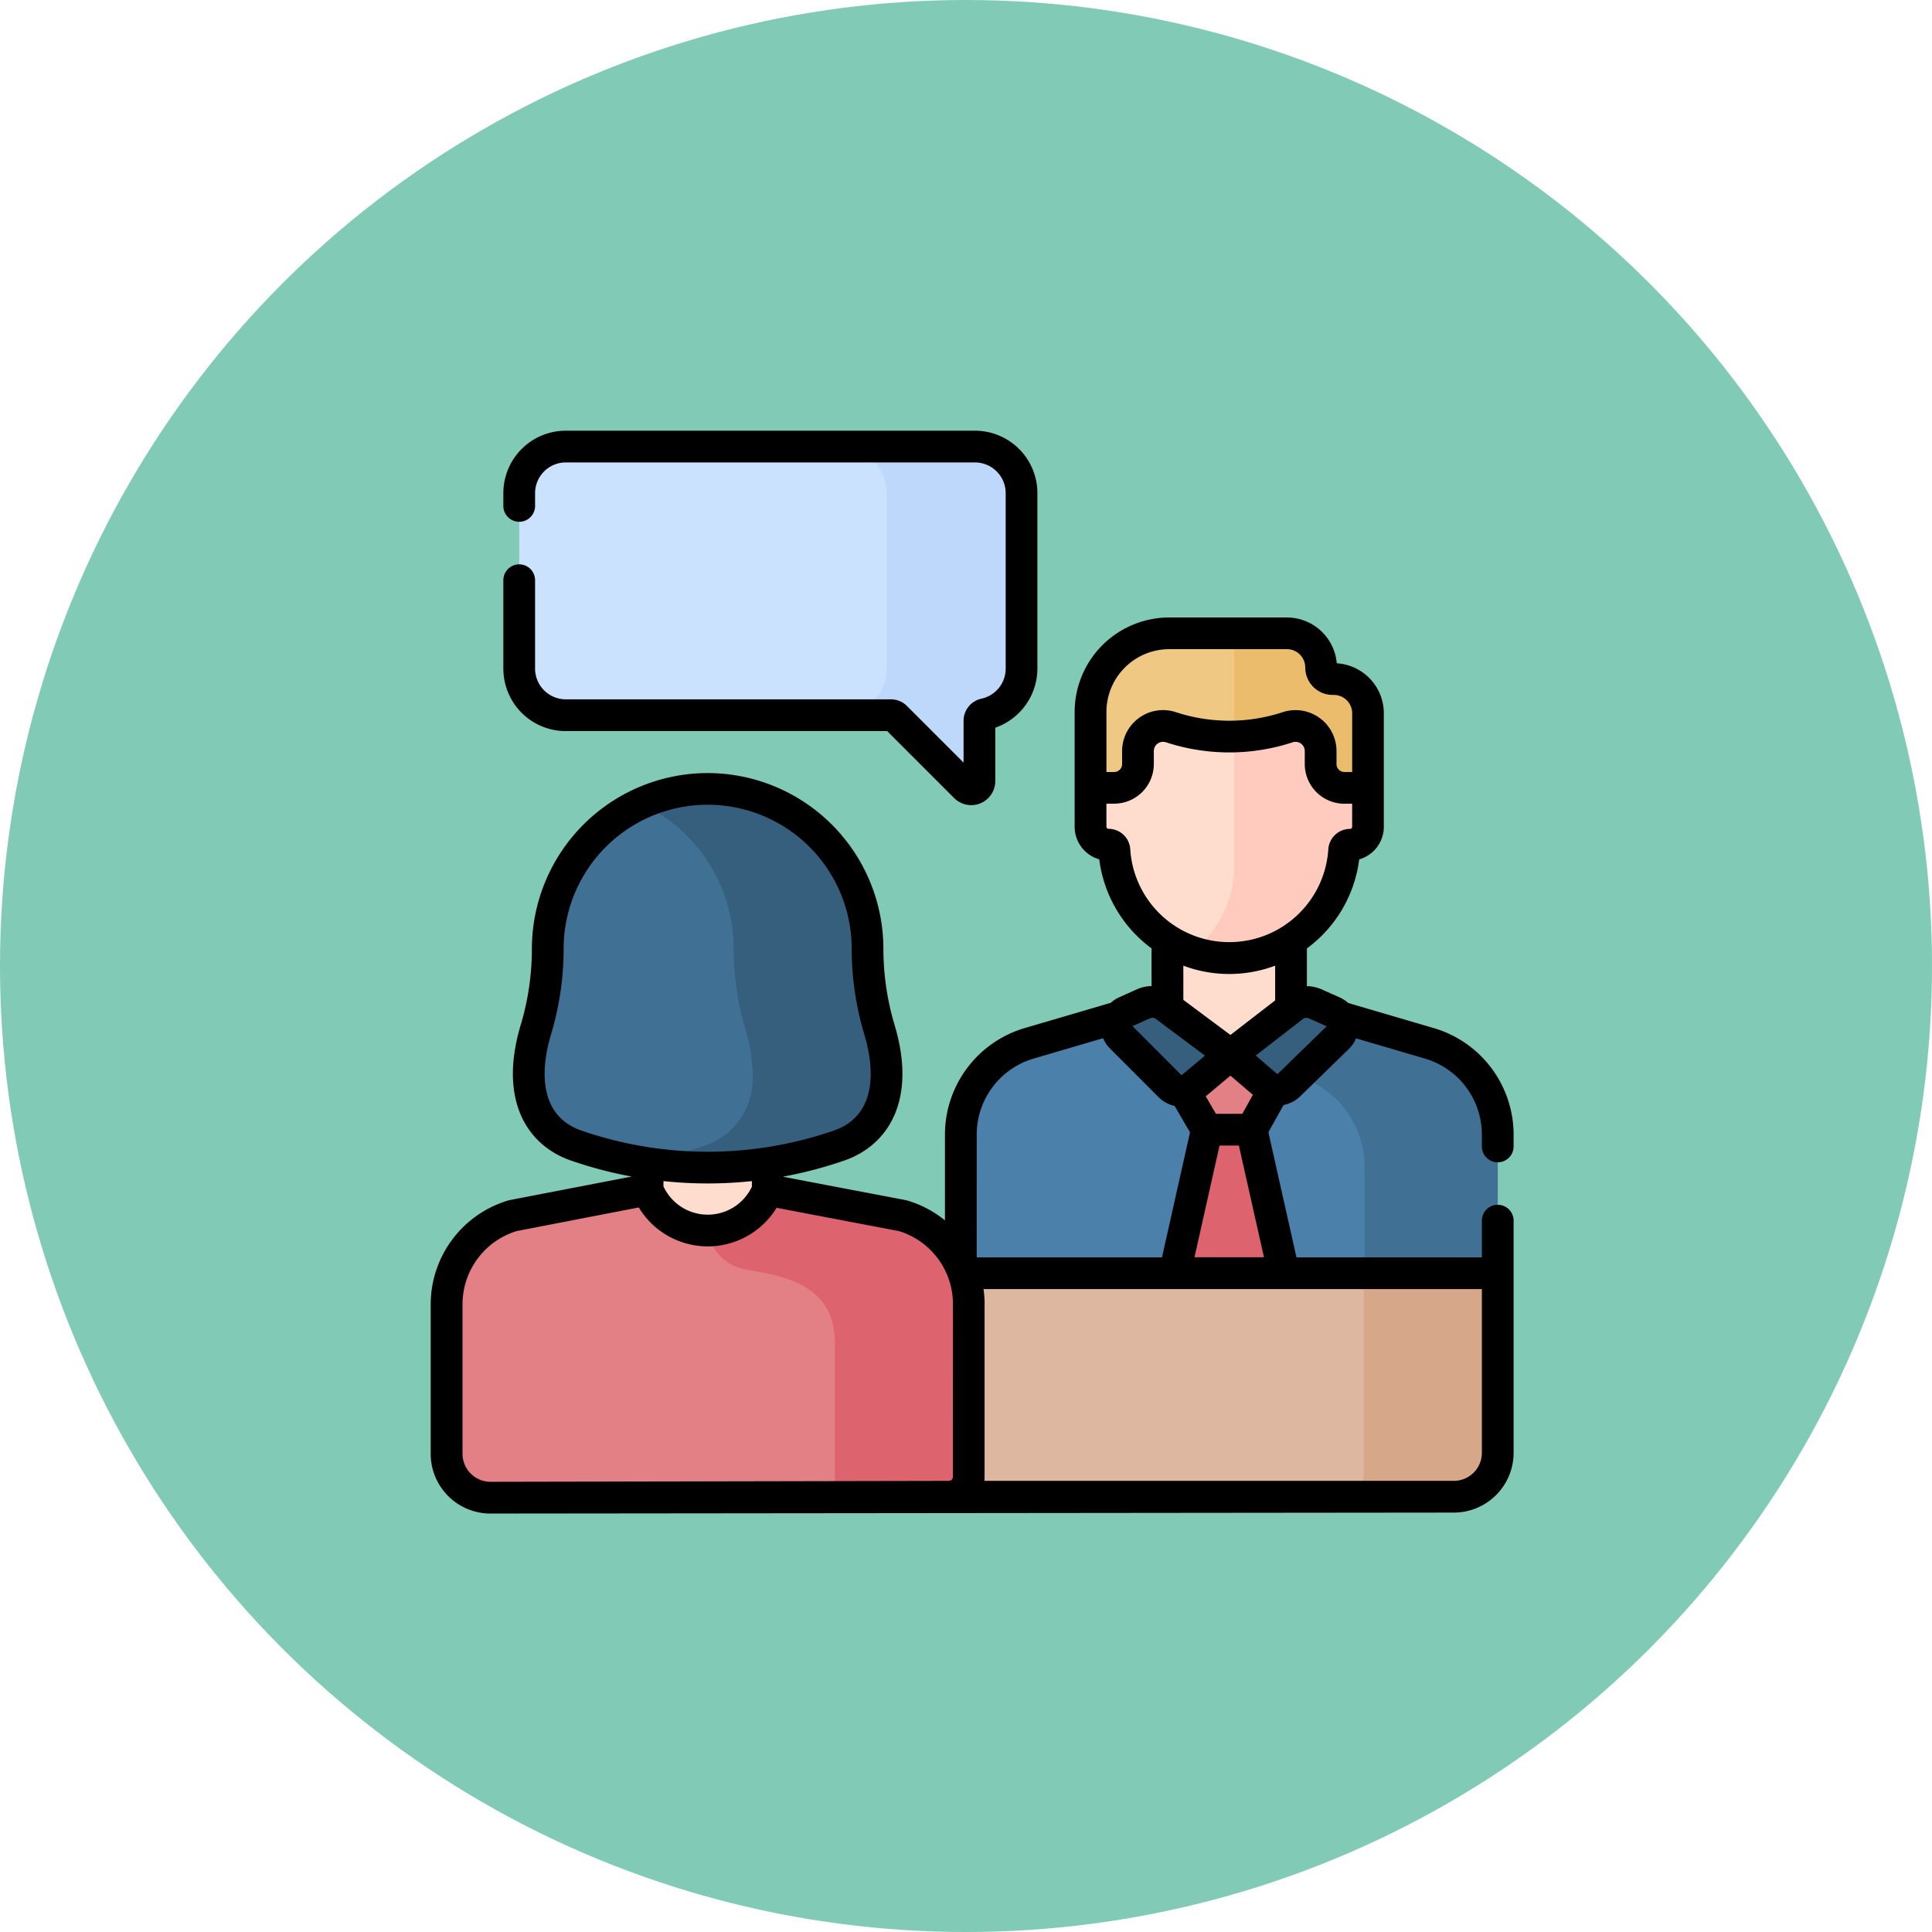 <svg xmlns="http://www.w3.org/2000/svg" width="157" height="157" viewBox="0 0 157 157"><g transform="translate(-722 -11179)"><circle cx="78.5" cy="78.5" r="78.5" transform="translate(722 11179)" fill="#80cab6"/><g transform="translate(757 11213.99)"><g transform="translate(1.289 1.299)"><g transform="translate(41.79 15.179)"><path d="M330.7,98.6a2.777,2.777,0,0,0-2.777-2.777h-9.571a6.392,6.392,0,0,0-6.392,6.392v7.1h22.548v-7a2.777,2.777,0,0,0-2.777-2.777h-.094A.938.938,0,0,1,330.7,98.6Z" transform="translate(-301.425 -95.825)" fill="#efc984"/><path d="M288.746,276.792l-9.137-2.682h-14.3l-9.14,2.683a7.693,7.693,0,0,0-5.527,7.382v14.6h43.632v-14.6A7.693,7.693,0,0,0,288.746,276.792Z" transform="translate(-250.64 -243.467)" fill="#4a80aa"/><g transform="translate(18.147 30.643)"><path d="M376.18,276.792l-9.137-2.682H356.228l-.008,2.633,9.137,2.682a7.693,7.693,0,0,1,5.526,7.382v11.968h10.823v-14.6A7.693,7.693,0,0,0,376.18,276.792Z" transform="translate(-356.22 -274.11)" fill="#407093"/></g><path d="M357.781,345.5l-3.357-14.968h-3.636L347.431,345.5Z" transform="translate(-330.795 -290.191)" fill="#dd636e"/><g transform="translate(10.54)"><g transform="translate(6.254 25.099)"><path d="M358.393,249.922v-8.069h-10.04v8.069c0,2.772,5.02,3.019,5.02,3.019S358.393,252.694,358.393,249.922Z" transform="translate(-348.353 -241.853)" fill="#ffddce"/></g><path d="M334.512,144.638h-1.919a1.933,1.933,0,0,1-1.933-1.933v-1.058a2.04,2.04,0,0,0-2.68-1.937,15.11,15.11,0,0,1-9.481,0h0a2.04,2.04,0,0,0-2.68,1.937v1.058a1.933,1.933,0,0,1-1.933,1.933h-1.919v3.16a1.462,1.462,0,0,0,1.462,1.462.481.481,0,0,1,.478.454,9.353,9.353,0,0,0,18.668,0,.481.481,0,0,1,.478-.454,1.462,1.462,0,0,0,1.462-1.462Z" transform="translate(-311.964 -132.081)" fill="#ffddce"/><g transform="translate(11.675)"><path d="M387.986,99.539h-.093a.938.938,0,0,1-.938-.938,2.777,2.777,0,0,0-2.777-2.777H379.89v13.488h10.874v-7A2.778,2.778,0,0,0,387.986,99.539Z" transform="translate(-379.89 -95.824)" fill="#eabc6b"/></g><g transform="translate(8.302 7.526)"><path d="M372.593,144.641a1.933,1.933,0,0,1-1.933-1.932v-1.058a2.04,2.04,0,0,0-2.68-1.937,15.1,15.1,0,0,1-4.342.755v10.342a9.143,9.143,0,0,1-3.373,7.179,9.354,9.354,0,0,0,12.306-8.273.481.481,0,0,1,.478-.454,1.462,1.462,0,0,0,1.462-1.462v-3.16Z" transform="translate(-360.266 -139.61)" fill="#ffcbbe"/></g></g><g transform="translate(12.653 29.952)"><path d="M326.441,270.246l-1.43.642a1.278,1.278,0,0,0-.381,2.069l3.959,3.965a1.368,1.368,0,0,0,1.831.07l3.1-2.593-5.293-3.955A1.777,1.777,0,0,0,326.441,270.246Z" transform="translate(-324.256 -270.091)" fill="#365e7d"/><path d="M383.259,270.5l-5.076,3.93,2.918,2.495a1.367,1.367,0,0,0,1.836-.053l3.961-3.858a1.278,1.278,0,0,0-.372-2.083l-1.457-.649A1.776,1.776,0,0,0,383.259,270.5Z" transform="translate(-368.914 -270.121)" fill="#365e7d"/></g></g><path d="M187.21,416.513H125.667V398.349h65.112v14.6A3.568,3.568,0,0,1,187.21,416.513Z" transform="translate(-105.357 -331.174)" fill="#ddb7a0"/><path d="M432.092,398.349v16.284a1.88,1.88,0,0,1-1.88,1.881h9.2a3.568,3.568,0,0,0,3.568-3.568v-14.6Z" transform="translate(-357.559 -331.174)" fill="#d6a889"/><g transform="translate(6.672 27.818)"><g transform="translate(9.66 26.683)"><g transform="translate(0)"><path d="M112.29,332.45V324.6h-9.764v7.847c0,2.7,4.882,2.936,4.882,2.936S112.29,335.146,112.29,332.45Z" transform="translate(-102.526 -324.603)" fill="#ffddce"/></g></g><path d="M74.822,188.92a22.891,22.891,0,0,1-.964-6.566v-.005a12.994,12.994,0,0,0-25.987,0v.005a22.89,22.89,0,0,1-.964,6.566,13.918,13.918,0,0,0-.586,3.993,5.742,5.742,0,0,0,3.859,5.426,32.579,32.579,0,0,0,21.37,0,5.742,5.742,0,0,0,3.859-5.426,13.924,13.924,0,0,0-.586-3.993Z" transform="translate(-46.321 -169.359)" fill="#407093"/><path d="M118.7,188.92a22.892,22.892,0,0,1-.964-6.566v-.005a12.993,12.993,0,0,0-18.43-11.8,12.993,12.993,0,0,1,7.557,11.8v.005a22.89,22.89,0,0,0,.964,6.566,13.917,13.917,0,0,1,.586,3.993,5.742,5.742,0,0,1-3.859,5.426,32.565,32.565,0,0,1-5.248,1.345,32.58,32.58,0,0,0,16.122-1.345,5.742,5.742,0,0,0,3.859-5.426,13.918,13.918,0,0,0-.586-3.993Z" transform="translate(-90.2 -169.359)" fill="#365e7d"/></g><path d="M45.629,7.511H78.886a3.782,3.782,0,0,1,3.782,3.782V25.561a3.782,3.782,0,0,1-3,3.7.545.545,0,0,0-.426.536v4.9a.667.667,0,0,1-1.139.472L72.444,29.5a.551.551,0,0,0-.39-.161H45.629a3.782,3.782,0,0,1-3.782-3.782V11.293a3.782,3.782,0,0,1,3.782-3.782Z" transform="translate(-35.944 -7.511)" fill="#cbe2ff"/><path d="M204.521,7.511H193.557a3.782,3.782,0,0,1,3.782,3.782V25.561a3.782,3.782,0,0,1-3,3.7.522.522,0,0,0-.188.082h3.536a.551.551,0,0,1,.39.161l5.661,5.661a.667.667,0,0,0,1.139-.472V29.8a.545.545,0,0,1,.426-.536,3.782,3.782,0,0,0,3-3.7V11.293a3.781,3.781,0,0,0-3.781-3.782Z" transform="translate(-161.579 -7.511)" fill="#bed8fb"/><path d="M44.558,360.941,33.6,358.854a5.255,5.255,0,0,1-9.752,0l-.012-.029-10.958,2.119A7.482,7.482,0,0,0,7.5,368.12v12.17a3.568,3.568,0,0,0,3.576,3.568l37.237-.075a1.623,1.623,0,0,0,1.62-1.623V368.12A7.482,7.482,0,0,0,44.558,360.941Z" transform="translate(-7.5 -298.441)" fill="#e28086"/><path d="M150.7,383.946a1.623,1.623,0,0,0,1.61-1.623v-14.05a7.482,7.482,0,0,0-5.374-7.179l-10.962-2.087a5.174,5.174,0,0,1-4.847,3.293,3.672,3.672,0,0,0,2.954,3.143l1.982.377c3.507.753,5.374,2.356,5.374,5.677v12.522Z" transform="translate(-109.882 -298.594)" fill="#dd636e"/><g transform="translate(59.929 49.439)"><path d="M362.879,297.654l-2.918-2.495-3.1,2.593a1.364,1.364,0,0,1-.677.3l1.853,3.183h3.636l1.833-3.284A1.357,1.357,0,0,1,362.879,297.654Z" transform="translate(-356.179 -295.159)" fill="#e28086"/></g></g><g transform="translate(0 0.01)"><path d="M39.419,24.42h26.12l5.444,5.444a1.956,1.956,0,0,0,3.34-1.383V24.145a5.1,5.1,0,0,0,3.423-4.8V5.081A5.076,5.076,0,0,0,72.676.01H39.419a5.076,5.076,0,0,0-5.071,5.071V6.123a1.289,1.289,0,0,0,2.578,0V5.081a2.5,2.5,0,0,1,2.493-2.493H72.676a2.5,2.5,0,0,1,2.493,2.493V19.349a2.5,2.5,0,0,1-1.974,2.438,1.841,1.841,0,0,0-1.449,1.8V26.98l-4.6-4.6a1.827,1.827,0,0,0-1.3-.54H39.419a2.5,2.5,0,0,1-2.493-2.493V12.16a1.289,1.289,0,0,0-2.578,0v7.19a5.076,5.076,0,0,0,5.071,5.071Z" transform="translate(-28.444 -0.01)"/><path d="M86.711,132.6A1.289,1.289,0,0,0,88,131.314v-.992a9.032,9.032,0,0,0-6.452-8.618l-6.989-2.052a2.566,2.566,0,0,0-.69-.452l-1.457-.649a3.065,3.065,0,0,0-1.209-.266v-3.067a10.633,10.633,0,0,0,4.25-7.236,2.756,2.756,0,0,0,2-2.648V96.107a4.071,4.071,0,0,0-3.823-4.059,4.072,4.072,0,0,0-4.052-3.722H60.01a7.689,7.689,0,0,0-7.681,7.681v9.325a2.756,2.756,0,0,0,2,2.648,10.636,10.636,0,0,0,4.25,7.236v3.062a3.062,3.062,0,0,0-1.2.268l-1.429.642a2.564,2.564,0,0,0-.685.451L48.242,121.7a9.031,9.031,0,0,0-6.453,8.619v7A8.761,8.761,0,0,0,38.71,135.7c-.113-.033.547.1-10.036-1.917v-.028a33.622,33.622,0,0,0,4.939-1.3c3.579-1.242,5.908-4.924,4.085-11.008a21.6,21.6,0,0,1-.91-6.2,14.3,14.3,0,0,0-14.283-14.278h0A14.3,14.3,0,0,0,8.222,115.248a21.588,21.588,0,0,1-.91,6.2c-1.8,6.022.452,9.746,4.084,11.008a33.617,33.617,0,0,0,4.935,1.3C5.794,135.794,6.411,135.668,6.3,135.7A8.818,8.818,0,0,0,0,144.115v12.17a4.855,4.855,0,0,0,4.858,4.858h.01l78.275-.079A4.863,4.863,0,0,0,88,156.207V137.34a1.289,1.289,0,0,0-2.578,0v2.982H70.354l-2.281-10.169,1.234-2.211a2.672,2.672,0,0,0,1.346-.7l3.961-3.858a2.567,2.567,0,0,0,.581-.858l5.625,1.652a6.439,6.439,0,0,1,4.6,6.145v.992A1.289,1.289,0,0,0,86.711,132.6Zm-31.8-36.6a5.108,5.108,0,0,1,5.1-5.1h9.57a1.49,1.49,0,0,1,1.488,1.488A2.229,2.229,0,0,0,73.3,94.619h.094a1.49,1.49,0,0,1,1.488,1.488v4.776h-.63a.644.644,0,0,1-.643-.643V99.182a3.333,3.333,0,0,0-4.374-3.161,13.917,13.917,0,0,1-8.676,0,3.327,3.327,0,0,0-4.373,3.161v1.058a.644.644,0,0,1-.643.643h-.63V96.007Zm1.938,11.16a1.774,1.774,0,0,0-1.765-1.661.173.173,0,0,1-.173-.173v-1.871h.63a3.225,3.225,0,0,0,3.222-3.221V99.181a.75.75,0,0,1,.99-.712,16.506,16.506,0,0,0,10.29,0,.75.75,0,0,1,.986.713v1.058a3.225,3.225,0,0,0,3.221,3.221h.63v1.871a.173.173,0,0,1-.173.173,1.774,1.774,0,0,0-1.765,1.662,8.064,8.064,0,0,1-16.094,0Zm9.105,21.5H63.812l-.83-1.426,2.008-1.677,1.822,1.558Zm1.761,11.656H62.067l2.036-9.078h1.572Zm-2.725-18.066L61.162,119.4v-2.78a10.624,10.624,0,0,0,7.461,0v2.821ZM58.444,120.9a.487.487,0,0,1,.491.054l3.986,2.979-1.853,1.548a.08.08,0,0,1-.031.016l-.016,0a.078.078,0,0,1-.055-.02l-3.938-3.944Zm-46.2,9.118c-3.259-1.131-3.447-4.541-2.46-7.832a24.175,24.175,0,0,0,1.018-6.941,11.7,11.7,0,0,1,23.41.005,24.164,24.164,0,0,0,1.018,6.936c.987,3.292.8,6.7-2.46,7.832a31.421,31.421,0,0,1-20.525,0ZM26.1,134.128v.456a3.967,3.967,0,0,1-7.185-.028v-.428A34.161,34.161,0,0,0,26.1,134.128Zm16.336,24.028a.332.332,0,0,1-.32.332H42.1l-.029,0-37.205.075h0a2.279,2.279,0,0,1-2.28-2.279v-12.17a6.227,6.227,0,0,1,4.393-5.925l9.93-1.921a6.553,6.553,0,0,0,11.2.028l9.94,1.893a6.2,6.2,0,0,1,4.391,5.925Zm1.935-27.834a6.439,6.439,0,0,1,4.6-6.145l5.67-1.664a2.563,2.563,0,0,0,.555.831l3.959,3.965.013.013a2.653,2.653,0,0,0,1.285.694l1.252,2.15-2.278,10.156H44.368ZM85.422,142.9v13.307a2.282,2.282,0,0,1-2.279,2.279H44.992a2.957,2.957,0,0,0,.018-.331v-14.04a8.756,8.756,0,0,0-.085-1.215ZM68.861,125.388a.078.078,0,0,1-.054.022l-.03-.006a.08.08,0,0,1-.021-.013l-1.714-1.466,3.824-2.961a.486.486,0,0,1,.5-.06l1.443.643Z" transform="translate(0 -73.147)"/></g></g></g></svg>